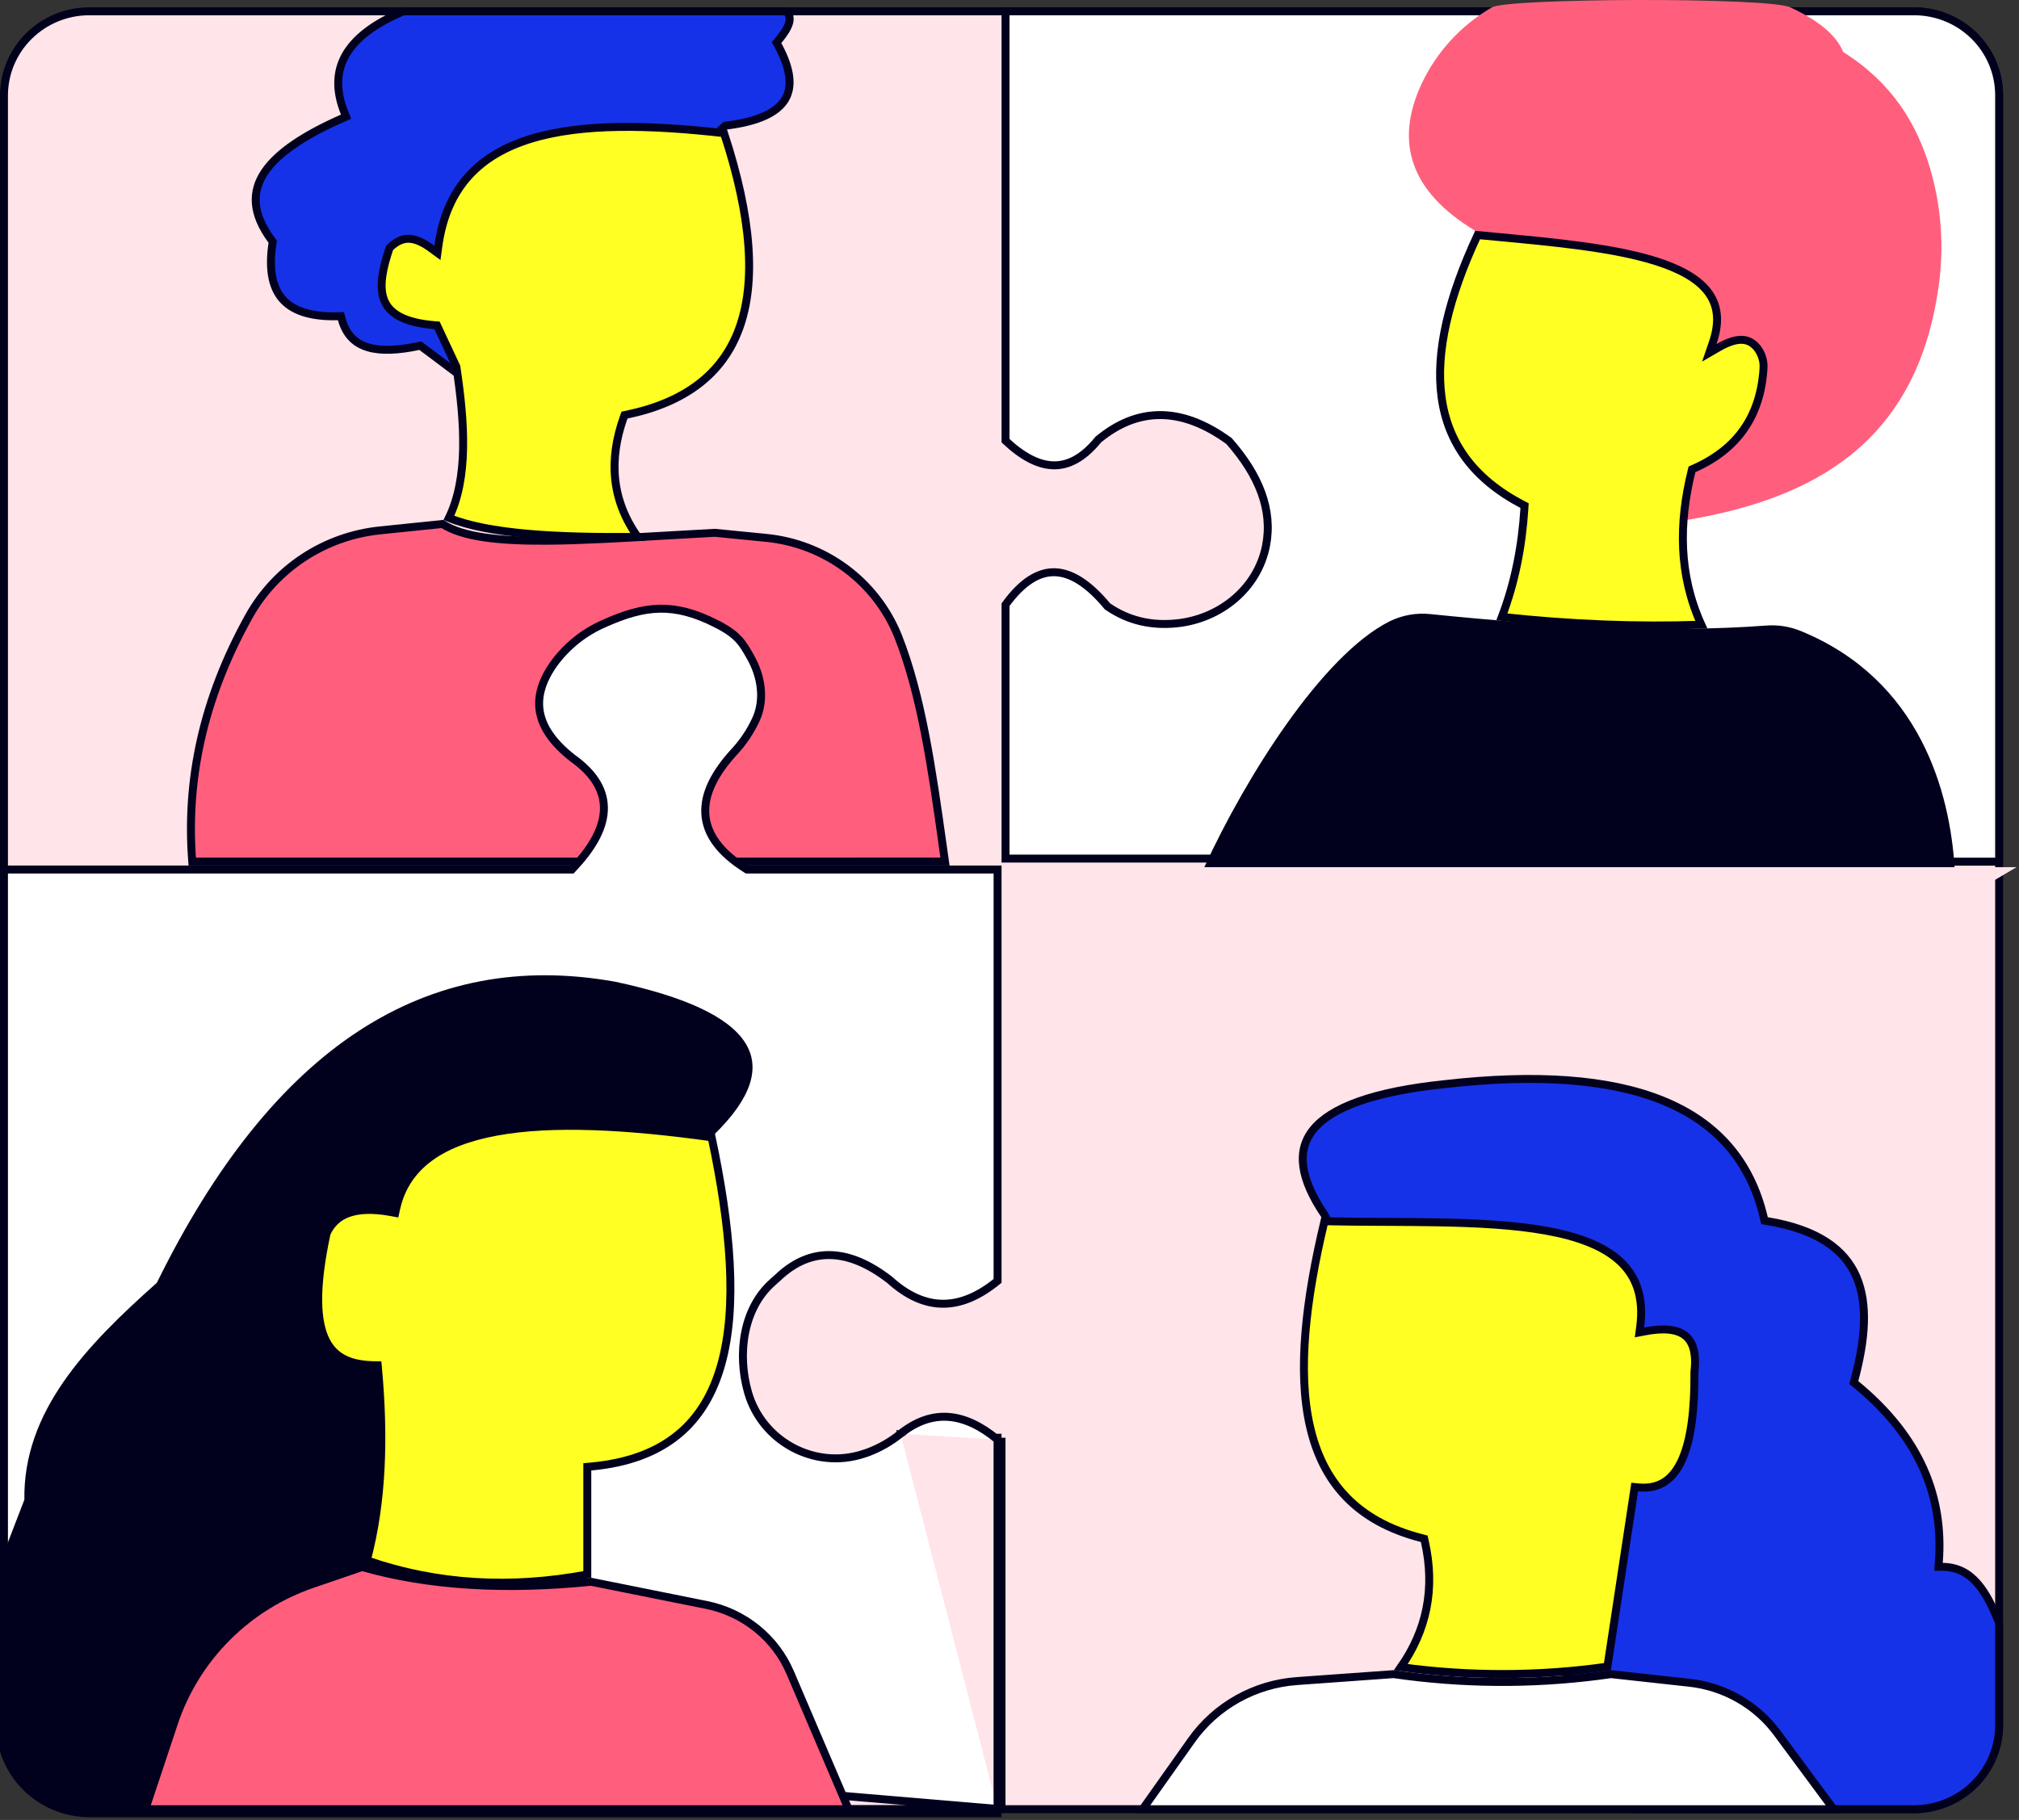 <svg width="254" height="229" viewBox="0 0 254 229" fill="none" xmlns="http://www.w3.org/2000/svg">
<rect x="0" y="0" width="254" height="229" fill="#333333" stroke="none"/>
<path d="M11.241 1.421H240.759C246.697 1.421 251.5 6.175 251.5 12.026V217.04C251.5 222.892 246.697 227.646 240.759 227.646H11.241C5.303 227.646 0.5 222.892 0.5 217.04V12.026C0.5 6.175 5.303 1.421 11.241 1.421Z" fill="#FFE4E9" stroke="#02011D"/>
<path d="M180.272 108.035H126.5V76.085C128.615 73.176 130.684 71.954 132.69 72.003C134.749 72.053 136.947 73.443 139.278 76.244L139.323 76.297L139.38 76.336C142.026 78.148 144.948 78.758 148.059 78.432C153.513 77.861 158.209 74.053 159.269 68.677C160.156 64.174 158.388 59.785 154.649 55.533L154.612 55.491L154.566 55.458C151.57 53.291 148.698 52.226 145.944 52.227C143.184 52.228 140.607 53.299 138.205 55.281L138.167 55.312L138.136 55.35C136.244 57.667 134.352 58.611 132.468 58.549C130.602 58.488 128.611 57.439 126.5 55.452V1.421H240.807C243.645 1.421 246.365 2.535 248.37 4.515C250.375 6.496 251.5 9.181 251.5 11.979V108.422H201.14H200.984L200.856 108.511C197.816 110.607 196.101 112.754 195.966 114.978C195.829 117.226 197.315 119.304 200.039 121.226L200.044 121.229C200.953 121.854 201.776 122.594 202.491 123.429C203.893 125.105 204.682 126.777 204.957 128.445C205.231 130.113 204.996 131.81 204.297 133.544L204.297 133.544C202.875 137.076 199.854 139.757 196.193 141.021L196.19 141.022C194.781 141.518 193.319 141.85 191.832 142.012C185.162 142.7 178.826 138.701 176.539 132.473C175.945 130.855 175.78 129.257 176.241 127.647C176.703 126.032 177.81 124.35 179.859 122.597C180.335 122.195 180.845 121.833 181.382 121.515L181.386 121.513C184.435 119.677 186.252 117.6 186.177 115.223C186.103 112.873 184.179 110.52 180.548 108.118L180.422 108.035H180.272Z" fill="white" stroke="#02011D"/>
<path d="M179.885 77.767L179.886 77.767C195.36 79.342 209.9 80.155 222.215 79.211L222.216 79.211C223.625 79.102 225.041 79.323 226.348 79.856C241.097 85.889 244.852 99.786 245.412 109.407L194.043 144.542L159.043 133.262L151.96 109.323C154.592 103.614 158.271 97.01 162.332 91.299C166.447 85.513 170.905 80.714 175.02 78.642C176.523 77.895 178.211 77.591 179.885 77.767Z" fill="#02011D" stroke="#02011D"/>
<path d="M251.87 109.609H146.051L147.98 133.408L172.23 137.903L205.85 136.845L251.87 109.609Z" fill="#FFE4E9" stroke="#FFE4E9"/>
<path d="M212.307 65.414C228.471 62.66 241.084 55.533 243.856 36.259C244.614 31.184 244.248 26.007 242.785 21.086C241.078 15.458 237.989 10.389 231.889 6.546C230.956 4.282 228.555 2.461 225.219 0.921C222.43 -0.37 189.706 -0.242 187.702 0.921C183.826 3.159 180.736 6.515 178.848 10.539C175.416 17.906 177.426 24.116 185.585 29.035L212.307 65.414Z" fill="#FF5F7D"/>
<path d="M214.034 78.605C206.023 78.89 197.658 78.563 188.94 77.623C190.6 73.269 191.485 68.688 191.777 63.946L191.797 63.622L191.51 63.472C185.322 60.23 182.12 55.654 181.353 49.947C180.591 44.277 182.225 37.427 185.887 29.574C186.639 29.646 187.393 29.717 188.146 29.787C195.608 30.486 202.997 31.177 208.328 32.866C211.306 33.809 213.553 35.037 214.823 36.675C216.064 38.273 216.429 40.338 215.473 43.129L215.04 44.393L216.196 43.724C217.26 43.109 218.195 42.775 218.992 42.759C219.756 42.744 220.428 43.019 221.016 43.716C221.626 44.468 221.927 45.419 221.858 46.379L221.858 46.382C221.664 49.438 220.813 51.98 219.353 54.051C217.893 56.124 215.803 57.755 213.087 58.958L212.862 59.057L212.804 59.295C211.194 65.837 211.18 72.313 214.034 78.605Z" fill="#FFFF24" stroke="#02011D"/>
<path d="M118.582 106.278C118.682 106.988 118.782 107.698 118.883 108.409L24.184 108.411C23.392 98.318 25.463 88.053 31.315 77.551L31.315 77.55C32.974 74.569 35.34 72.028 38.21 70.145C41.08 68.263 44.369 67.094 47.796 66.74C47.796 66.74 47.796 66.74 47.796 66.74L55.662 65.93C56.964 66.769 58.749 67.294 60.884 67.612C63.114 67.944 65.774 68.058 68.759 68.041C73.01 68.017 77.963 67.727 83.321 67.414C85.467 67.288 87.677 67.159 89.934 67.041L96.333 67.673L96.335 67.673C99.999 68.024 103.494 69.369 106.433 71.557C109.372 73.745 111.641 76.692 112.992 80.073C115.944 87.552 117.258 96.878 118.582 106.278Z" fill="#FF5F7D" stroke="#02011D"/>
<path d="M91.401 15.798L91.245 15.818L91.128 15.923L57.05 46.627L53.06 43.631L52.878 43.495L52.656 43.542C50.135 44.073 47.968 44.2 46.312 43.708C44.703 43.23 43.541 42.161 42.995 40.161L42.892 39.782L42.5 39.793C38.893 39.886 36.666 39.017 35.427 37.506C34.181 35.985 33.821 33.675 34.28 30.617L34.311 30.411L34.186 30.244C32.916 28.538 32.297 26.997 32.186 25.598C32.075 24.206 32.461 22.906 33.289 21.667C34.967 19.156 38.435 16.929 43.094 14.877L43.537 14.682L43.357 14.233C42.243 11.458 42.288 9.046 43.469 6.953C44.653 4.853 47.027 2.989 50.761 1.421H98.915C99.122 1.629 99.238 1.834 99.296 2.033C99.365 2.273 99.362 2.543 99.279 2.857C99.106 3.506 98.614 4.258 97.91 5.1L97.692 5.362L97.855 5.66C99.494 8.664 99.726 10.911 98.768 12.504C97.794 14.123 95.466 15.292 91.401 15.798Z" fill="#1632E8" stroke="#02011D"/>
<path d="M80.224 67.552C75.165 67.61 70.455 67.521 66.386 67.161C62.317 66.8 58.927 66.171 56.476 65.166C58.897 60.147 58.498 53.339 57.423 46.218L57.412 46.146L57.382 46.081L55.103 41.205L54.98 40.941L54.69 40.918C50.626 40.59 48.912 39.317 48.305 37.704C47.99 36.866 47.944 35.872 48.099 34.741C48.249 33.642 48.584 32.447 49.013 31.19C49.976 30.24 50.842 29.98 51.647 30.057C52.513 30.14 53.401 30.62 54.354 31.321L55.031 31.82L55.145 30.986C55.666 27.185 57.011 24.29 59.001 22.105C60.993 19.917 63.662 18.41 66.882 17.436C73.268 15.504 81.73 15.694 91.088 16.755C94.601 27.476 95.099 35.566 92.992 41.332C90.882 47.106 86.117 50.656 78.838 52.176L78.563 52.233L78.469 52.498C76.548 57.88 76.946 62.946 80.224 67.552Z" fill="#FFFF24" stroke="#02011D"/>
<path d="M166.671 152.921L166.658 152.896L166.642 152.873C165.124 150.643 164.22 148.625 163.968 146.838C163.717 145.07 164.101 143.517 165.187 142.162C166.287 140.79 168.14 139.584 170.896 138.602C173.647 137.621 177.263 136.877 181.84 136.405L181.845 136.404C193.197 135.121 202.387 135.734 209.148 138.469C215.877 141.19 220.219 146.019 221.909 153.268L221.985 153.593L222.314 153.648C228.725 154.713 232.069 157.242 233.54 160.637C235.031 164.08 234.662 168.553 233.299 173.649L233.216 173.96L233.465 174.165C241.61 180.846 244.555 188.409 243.911 196.611L243.87 197.143L244.403 197.151C246.307 197.178 247.683 197.979 248.789 199.257C249.897 200.535 250.726 202.284 251.5 204.214V217.066C251.499 219.87 250.372 222.561 248.362 224.546C246.353 226.531 243.627 227.647 240.783 227.648H206.129L166.671 152.921Z" fill="#1632E8" stroke="#02011D"/>
<path d="M230.674 227.648H143.747L149.9 218.96L149.9 218.96C151.41 216.827 153.383 215.053 155.675 213.767C157.967 212.481 160.52 211.715 163.15 211.526C163.15 211.526 163.15 211.526 163.15 211.526L175.317 210.652C175.85 210.728 176.387 210.803 176.923 210.87C185.475 211.963 194.137 211.89 202.669 210.653L212.534 211.736L212.534 211.736C214.719 211.976 216.83 212.662 218.732 213.751C220.635 214.841 222.286 216.308 223.582 218.062L223.582 218.062L230.674 227.648Z" fill="white" stroke="#02011D"/>
<path d="M179.239 193.917L179.171 193.619L178.875 193.543C174.704 192.48 171.583 190.687 169.308 188.307C167.033 185.927 165.579 182.932 164.787 179.424C163.219 172.479 164.26 163.582 166.62 153.666C169.123 153.723 171.71 153.734 174.292 153.746C176.555 153.756 178.813 153.766 181.007 153.806C185.876 153.896 190.507 154.135 194.463 154.845C198.428 155.557 201.644 156.732 203.74 158.64C205.803 160.518 206.837 163.158 206.342 166.966L206.252 167.653L206.932 167.522C209.365 167.053 211.022 167.274 212.004 168.049C212.961 168.804 213.441 170.225 213.172 172.598L213.168 172.628L213.169 172.658C213.199 177.372 212.738 181.167 211.598 183.7C211.032 184.958 210.311 185.876 209.427 186.451C208.549 187.023 207.468 187.284 206.124 187.157L205.653 187.112L205.582 187.579L202.222 209.709C193.603 210.929 184.853 210.95 176.229 209.772C179.427 205.198 180.62 199.961 179.239 193.917Z" fill="#FFFF24" stroke="#02011D"/>
<path d="M113.289 180.406C112.063 181.398 110.684 182.187 109.204 182.745L109.193 182.749L109.193 182.749C109.003 182.815 108.801 182.883 108.599 182.949L108.598 182.949C102.439 184.949 95.844 181.338 94.095 175.166C92.735 170.376 93.469 164.607 97.235 161.316L97.236 161.315C97.461 161.12 97.681 160.925 97.89 160.726L97.891 160.725C99.981 158.75 102.232 157.832 104.618 157.927C106.987 158.022 109.415 159.113 111.883 161.009L111.899 161.021L111.914 161.035C114.146 163.056 116.38 164.04 118.626 164.048C120.821 164.056 123.109 163.132 125.5 161.171V109.411H94.118H93.974L93.852 109.334C90.56 107.267 88.876 104.948 88.73 102.384C88.585 99.847 89.958 97.242 92.355 94.62L92.358 94.617C93.517 93.374 94.462 91.951 95.155 90.407C96.21 87.986 95.802 85.123 94.418 82.68L94.418 82.679C93.889 81.743 93.496 81.057 92.898 80.42C92.305 79.788 91.489 79.184 90.096 78.48L90.096 78.479C87.402 77.112 85.162 76.547 82.975 76.592C80.782 76.637 78.595 77.296 76.004 78.456L75.998 78.459C73.476 79.555 71.297 81.297 69.688 83.505C68.18 85.623 67.582 87.635 67.914 89.56C68.248 91.489 69.536 93.437 72.027 95.385C74.851 97.394 76.105 99.628 75.967 102.052C75.832 104.429 74.359 106.845 72.092 109.253L71.944 109.411H71.728H0.5V217.019V217.019C0.499 218.414 0.777 219.797 1.317 221.086C1.857 222.376 2.649 223.549 3.649 224.536C4.648 225.524 5.835 226.308 7.142 226.843C8.449 227.378 9.85 227.654 11.265 227.654H125.496M113.289 180.406C113.289 180.407 113.288 180.407 113.288 180.407L112.977 180.016L113.291 180.405C113.291 180.405 113.29 180.406 113.289 180.406ZM113.289 180.406C115.323 178.79 117.342 178.128 119.361 178.288C121.337 178.444 123.381 179.394 125.496 181.143M125.496 181.143V227.654M125.496 181.143C125.555 181.192 125.614 181.241 125.673 181.291L125.996 180.909M125.496 181.143V180.909H125.996M125.496 227.654H125.996M125.496 227.654V228.154H11.265C9.785 228.154 8.32 227.866 6.952 227.306C5.585 226.746 4.343 225.926 3.297 224.892C2.251 223.858 1.421 222.63 0.856 221.279C0.29 219.929 -0.001 218.481 0 217.019L125.996 227.654M125.996 227.654V180.909M125.996 227.654V180.909" fill="white" stroke="#02011D"/>
<path d="M89.946 142.659C99.095 133.662 94.977 127.277 77.422 123.534C53.611 119.259 34.334 131.706 19.735 161.405C10.825 169.335 2.892 177.607 3.067 188.703L0.03 196.574L0 217.209C0 220.11 1.166 222.893 3.243 224.944C5.319 226.995 8.135 228.148 11.071 228.148H44.973L89.946 142.659Z" fill="#02011D"/>
<path d="M74.34 184.53L73.885 184.571V185.028V198.112C64.343 199.892 55.085 199.433 46.147 196.335C48.1 188.991 48.342 180.845 47.558 172.235L47.518 171.789L47.069 171.781C44.321 171.733 42.178 170.99 41.011 168.701C39.81 166.342 39.571 162.22 41.087 155.189C41.648 153.958 42.545 153.105 43.835 152.643C45.16 152.169 46.938 152.095 49.245 152.525L49.722 152.613L49.825 152.139C51.012 146.697 55.479 143.666 62.513 142.386C69.476 141.119 78.811 141.606 89.53 143.105C91.931 154.463 92.786 164.387 90.741 171.683C89.713 175.354 87.955 178.341 85.306 180.518C82.655 182.696 79.073 184.098 74.34 184.53Z" fill="#FFFF24" stroke="#02011D"/>
<path d="M106.751 227.648H18.279L21.869 216.846L21.869 216.846C23.216 212.789 25.495 209.094 28.526 206.05C31.558 203.006 35.261 200.695 39.347 199.298L39.347 199.298L45.556 197.175C54.015 199.598 63.688 200.107 74.361 199.031L88.88 201.948C91.205 202.415 93.379 203.436 95.215 204.92C97.05 206.404 98.491 208.308 99.412 210.466L106.751 227.648Z" fill="#FF5F7D" stroke="#02011D"/>
</svg>
